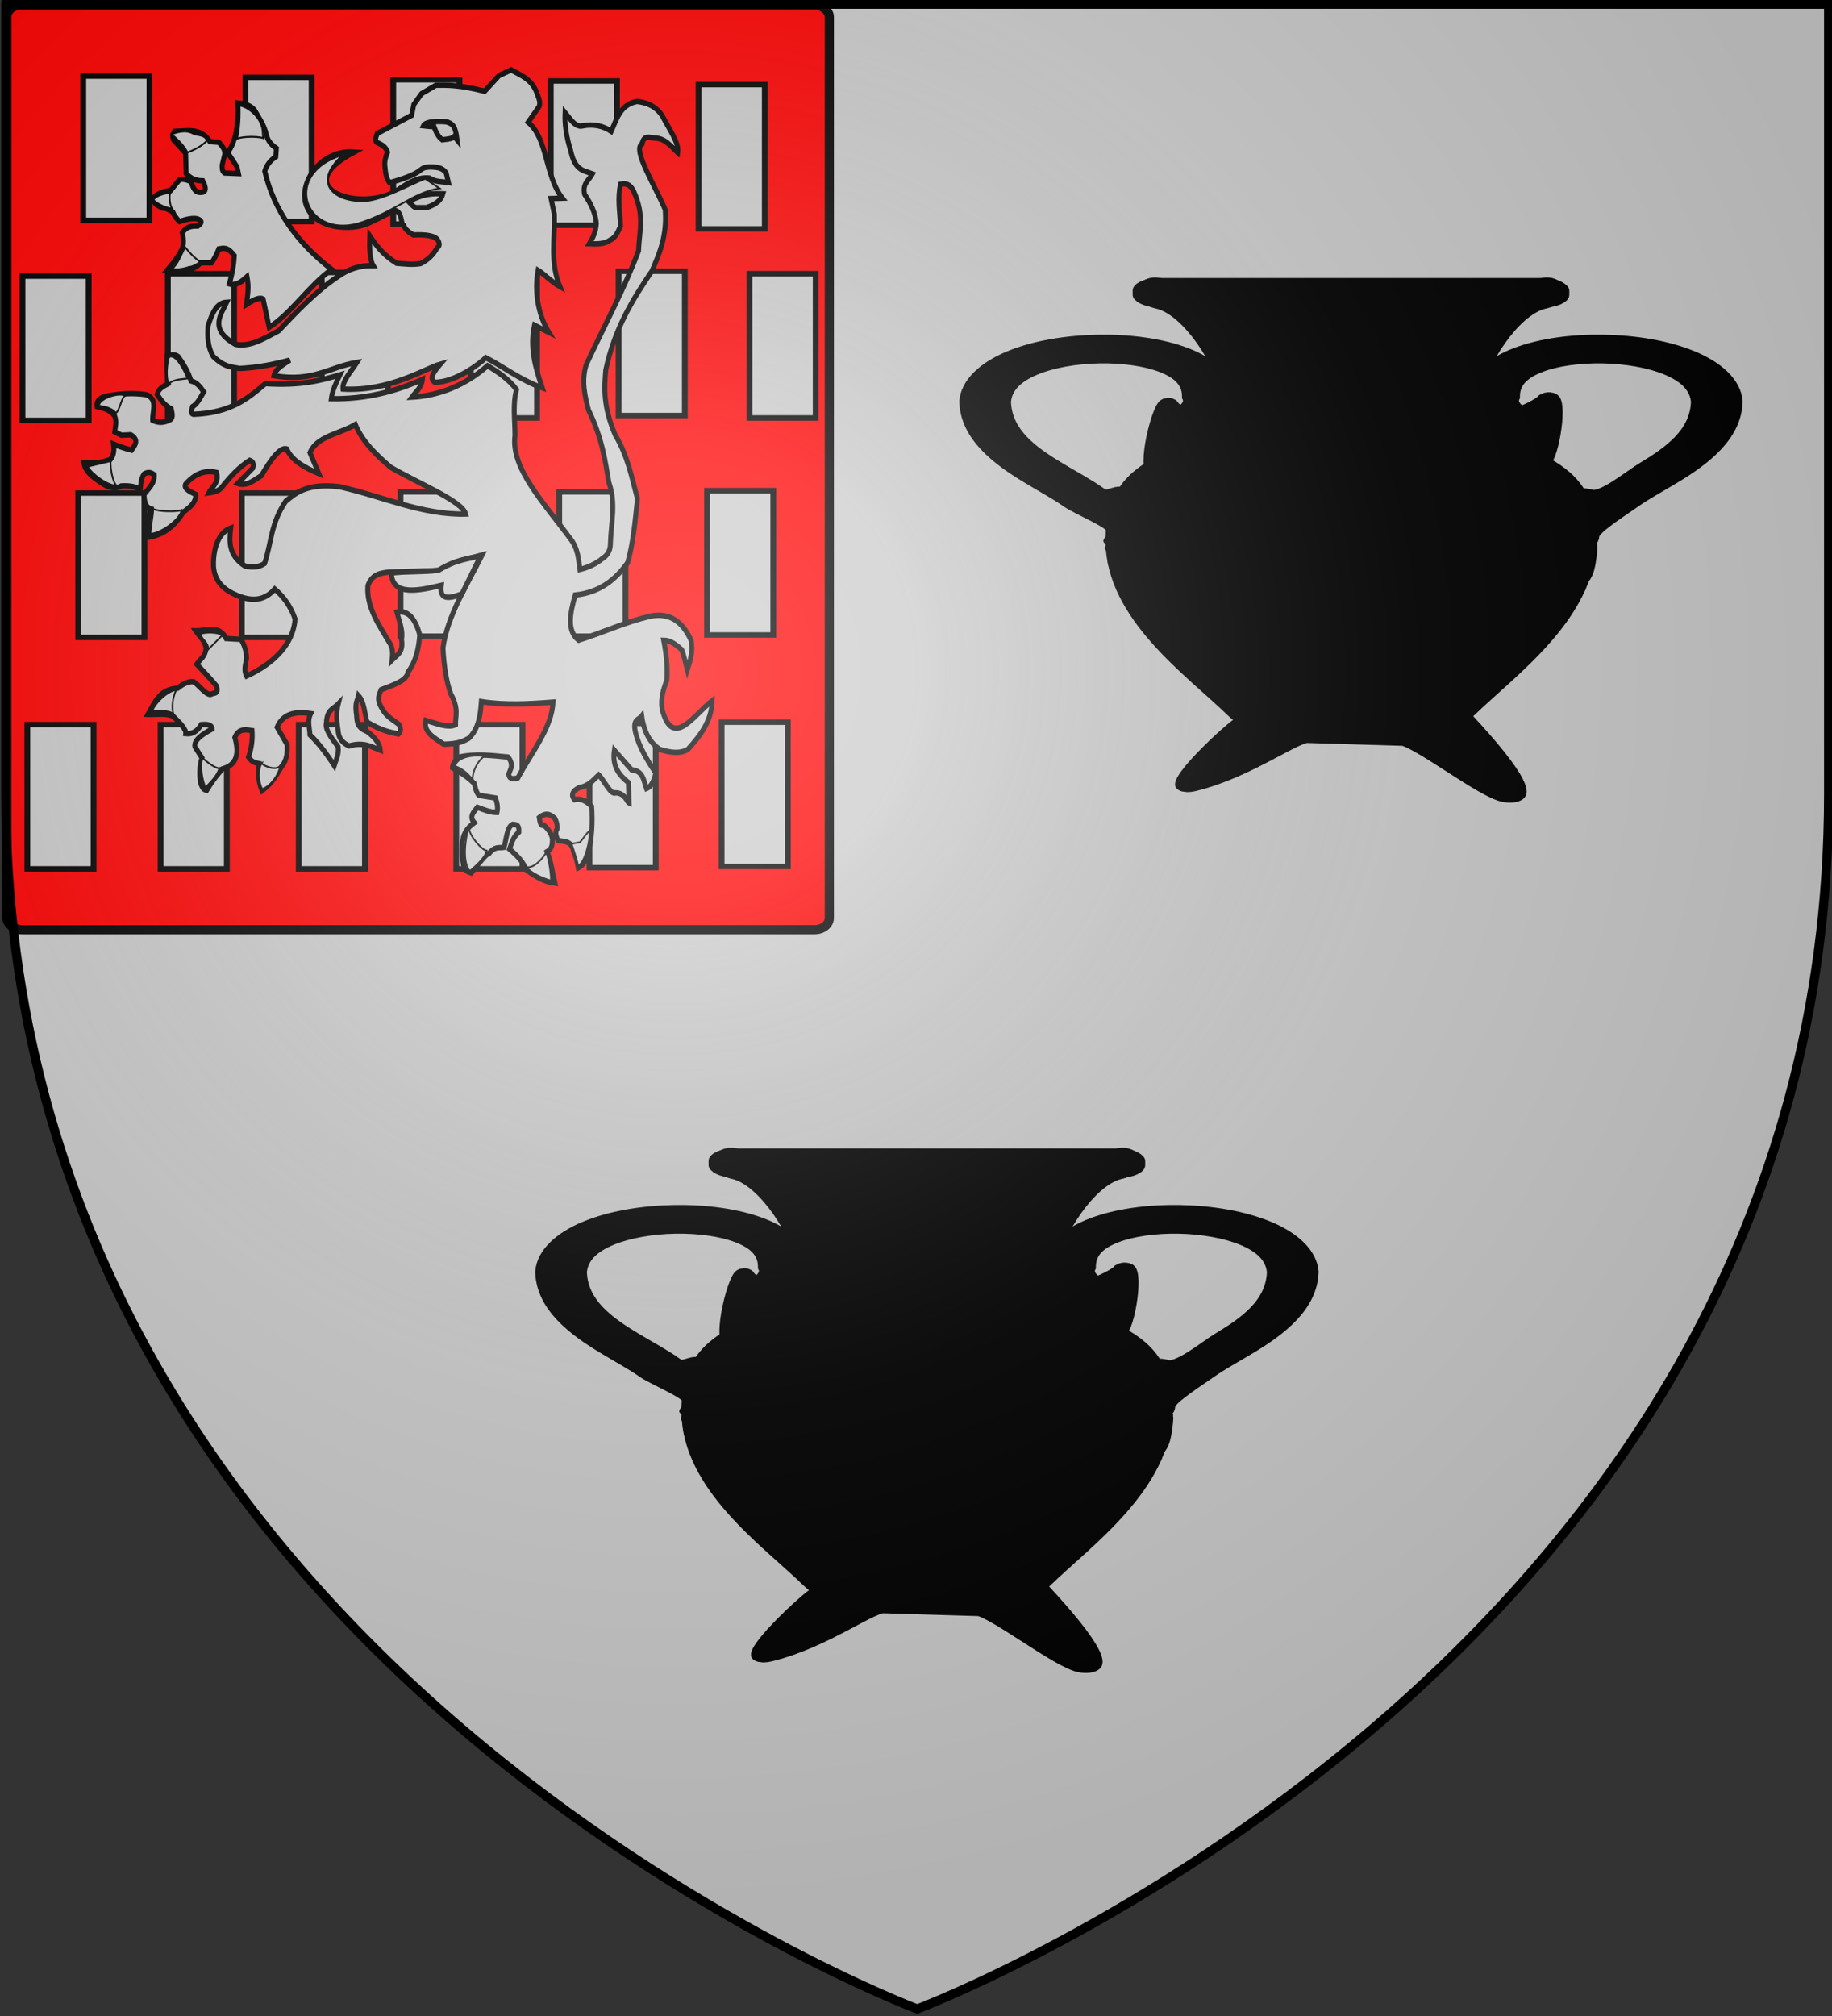 <?xml version="1.0" encoding="UTF-8" standalone="no"?>
<svg
   xmlns:dc="http://purl.org/dc/elements/1.1/"
   xmlns:cc="http://web.resource.org/cc/"
   xmlns:rdf="http://www.w3.org/1999/02/22-rdf-syntax-ns#"
   xmlns:svg="http://www.w3.org/2000/svg"
   xmlns="http://www.w3.org/2000/svg"
   xmlns:xlink="http://www.w3.org/1999/xlink"
   xmlns:sodipodi="http://sodipodi.sourceforge.net/DTD/sodipodi-0.dtd"
   xmlns:inkscape="http://www.inkscape.org/namespaces/inkscape"
   height="660"
   width="600"
   version="1.0"
   id="svg2"
   sodipodi:version="0.32"
   inkscape:version="0.45.1"
   sodipodi:docname="Blason de la ville de  Lambres-lez-Douai  (59) Nord-France.svg"
   sodipodi:docbase="H:\WIKIPEDIA\Blasons en cours"
   inkscape:export-filename="/Users/olivier/Desktop/Blason Rouge/Blason_Vide_3D.png"
   inkscape:export-xdpi="144"
   inkscape:export-ydpi="144"
   inkscape:output_extension="org.inkscape.output.svg.inkscape">
  <rect width="100%" height="100%" fill="#333333" stroke="none"/>
  <sodipodi:namedview
     inkscape:window-height="712"
     inkscape:window-width="1024"
     inkscape:pageshadow="2"
     inkscape:pageopacity="0.0"
     guidetolerance="10.0"
     gridtolerance="10.0"
     objecttolerance="10.0"
     borderopacity="1.0"
     bordercolor="#666666"
     pagecolor="#ffffff"
     id="base"
     showgrid="false"
     height="660px"
     inkscape:zoom="0.63"
     inkscape:cx="153.97959"
     inkscape:cy="356.50646"
     inkscape:window-x="74"
     inkscape:window-y="302"
     inkscape:current-layer="layer2" />
  <desc
     id="desc4">Flag of Canton of Valais (Wallis)</desc>
  <defs
     id="defs6">
    <linearGradient
       id="linearGradient2893">
      <stop
         style="stop-color:white;stop-opacity:0.314;"
         offset="0"
         id="stop2895" />
      <stop
         id="stop2897"
         offset="0.19"
         style="stop-color:white;stop-opacity:0.251;" />
      <stop
         style="stop-color:#6b6b6b;stop-opacity:0.125;"
         offset="0.6"
         id="stop2901" />
      <stop
         style="stop-color:black;stop-opacity:0.125;"
         offset="1"
         id="stop2899" />
    </linearGradient>
    <linearGradient
       id="linearGradient2885">
      <stop
         id="stop2887"
         offset="0"
         style="stop-color:white;stop-opacity:1;" />
      <stop
         style="stop-color:white;stop-opacity:1;"
         offset="0.229"
         id="stop2891" />
      <stop
         id="stop2889"
         offset="1"
         style="stop-color:black;stop-opacity:1;" />
    </linearGradient>
    <linearGradient
       id="linearGradient2955">
      <stop
         id="stop2867"
         offset="0"
         style="stop-color:#fd0000;stop-opacity:1;" />
      <stop
         style="stop-color:#e77275;stop-opacity:0.659;"
         offset="0.5"
         id="stop2873" />
      <stop
         style="stop-color:black;stop-opacity:0.323;"
         offset="1"
         id="stop2959" />
    </linearGradient>
    <radialGradient
       inkscape:collect="always"
       xlink:href="#linearGradient2955"
       id="radialGradient2961"
       cx="225.524"
       cy="218.901"
       fx="225.524"
       fy="218.901"
       r="300"
       gradientTransform="matrix(-4.167939e-4,2.183,-1.884,-3.599562e-4,615.597,-289.121)"
       gradientUnits="userSpaceOnUse" />
    <polygon
       id="star"
       transform="scale(53,53)"
       points="0,-1 0.588,0.809 -0.951,-0.309 0.951,-0.309 -0.588,0.809 0,-1 " />
    <clipPath
       id="clip">
      <path
         d="M 0,-200 L 0,600 L 300,600 L 300,-200 L 0,-200 z "
         id="path10" />
    </clipPath>
    <radialGradient
       inkscape:collect="always"
       xlink:href="#linearGradient2955"
       id="radialGradient1911"
       gradientUnits="userSpaceOnUse"
       gradientTransform="matrix(-4.167939e-4,2.183,-1.884,-3.599562e-4,615.597,-289.121)"
       cx="225.524"
       cy="218.901"
       fx="225.524"
       fy="218.901"
       r="300" />
    <radialGradient
       inkscape:collect="always"
       xlink:href="#linearGradient2955"
       id="radialGradient2865"
       gradientUnits="userSpaceOnUse"
       gradientTransform="matrix(0,1.749,-1.593,-1.049767e-7,551.788,-191.29)"
       cx="225.524"
       cy="218.901"
       fx="225.524"
       fy="218.901"
       r="300" />
    <radialGradient
       inkscape:collect="always"
       xlink:href="#linearGradient2955"
       id="radialGradient2871"
       gradientUnits="userSpaceOnUse"
       gradientTransform="matrix(0,1.386,-1.323,-5.741131e-8,-158.082,-109.541)"
       cx="225.524"
       cy="218.901"
       fx="225.524"
       fy="218.901"
       r="300" />
    <radialGradient
       inkscape:collect="always"
       xlink:href="#linearGradient2893"
       id="radialGradient3163"
       gradientUnits="userSpaceOnUse"
       gradientTransform="matrix(1.353,0,0,1.349,-78.148,-85.645)"
       cx="221.445"
       cy="226.331"
       fx="221.445"
       fy="226.331"
       r="300" />
    <radialGradient
       r="300"
       fy="218.901"
       fx="225.524"
       cy="218.901"
       cx="225.524"
       gradientTransform="matrix(0,1.386,-1.323,-5.741131e-8,-158.082,-109.541)"
       gradientUnits="userSpaceOnUse"
       id="radialGradient2325"
       xlink:href="#linearGradient2955"
       inkscape:collect="always" />
    <radialGradient
       r="300"
       fy="218.901"
       fx="225.524"
       cy="218.901"
       cx="225.524"
       gradientTransform="matrix(0,1.749,-1.593,-1.049767e-7,551.788,-191.29)"
       gradientUnits="userSpaceOnUse"
       id="radialGradient2323"
       xlink:href="#linearGradient2955"
       inkscape:collect="always" />
    <radialGradient
       r="300"
       fy="218.901"
       fx="225.524"
       cy="218.901"
       cx="225.524"
       gradientTransform="matrix(-4.167939e-4,2.183,-1.884,-3.599562e-4,615.597,-289.121)"
       gradientUnits="userSpaceOnUse"
       id="radialGradient2321"
       xlink:href="#linearGradient2955"
       inkscape:collect="always" />
    <clipPath
       id="clipPath2317">
      <path
         id="path2319"
         d="M 0,-200 L 0,600 L 300,600 L 300,-200 L 0,-200 z " />
    </clipPath>
    <polygon
       points="0,-1 0.588,0.809 -0.951,-0.309 0.951,-0.309 -0.588,0.809 0,-1 "
       transform="scale(53,53)"
       id="polygon2315" />
    <radialGradient
       gradientUnits="userSpaceOnUse"
       gradientTransform="matrix(-4.167939e-4,2.183,-1.884,-3.599562e-4,615.597,-289.121)"
       r="300"
       fy="218.901"
       fx="225.524"
       cy="218.901"
       cx="225.524"
       id="radialGradient2313"
       xlink:href="#linearGradient2955"
       inkscape:collect="always" />
    <linearGradient
       id="linearGradient2305">
      <stop
         style="stop-color:#fd0000;stop-opacity:1;"
         offset="0"
         id="stop2307" />
      <stop
         id="stop2309"
         offset="0.5"
         style="stop-color:#e77275;stop-opacity:0.659;" />
      <stop
         id="stop2311"
         offset="1"
         style="stop-color:black;stop-opacity:0.323;" />
    </linearGradient>
    <linearGradient
       id="linearGradient2297">
      <stop
         style="stop-color:white;stop-opacity:1;"
         offset="0"
         id="stop2299" />
      <stop
         id="stop2301"
         offset="0.229"
         style="stop-color:white;stop-opacity:1;" />
      <stop
         style="stop-color:black;stop-opacity:1;"
         offset="1"
         id="stop2303" />
    </linearGradient>
    <linearGradient
       id="linearGradient2287">
      <stop
         id="stop2289"
         offset="0"
         style="stop-color:white;stop-opacity:0.314;" />
      <stop
         style="stop-color:white;stop-opacity:0.251;"
         offset="0.19"
         id="stop2291" />
      <stop
         id="stop2293"
         offset="0.6"
         style="stop-color:#6b6b6b;stop-opacity:0.125;" />
      <stop
         id="stop2295"
         offset="1"
         style="stop-color:black;stop-opacity:0.125;" />
    </linearGradient>
    <linearGradient
       id="linearGradient2772">
      <stop
         id="stop2774"
         offset="0"
         style="stop-color:white;stop-opacity:0.314;" />
      <stop
         style="stop-color:white;stop-opacity:0.251;"
         offset="0.19"
         id="stop2776" />
      <stop
         id="stop2778"
         offset="0.6"
         style="stop-color:#6b6b6b;stop-opacity:0.125;" />
      <stop
         id="stop2780"
         offset="1"
         style="stop-color:black;stop-opacity:0.125;" />
    </linearGradient>
    <linearGradient
       id="linearGradient2864">
      <stop
         id="stop2866"
         offset="0"
         style="stop-color:white;stop-opacity:0.314;" />
      <stop
         style="stop-color:white;stop-opacity:0.251;"
         offset="0.19"
         id="stop2868" />
      <stop
         id="stop2870"
         offset="0.6"
         style="stop-color:#6b6b6b;stop-opacity:0.125;" />
      <stop
         id="stop2872"
         offset="1"
         style="stop-color:black;stop-opacity:0.125;" />
    </linearGradient>
  </defs>
  <g
     inkscape:groupmode="layer"
     id="layer3"
     inkscape:label="Fond écu"
     style="display:inline">
    <path
       id="path2855"
       style="fill:#cccccc;fill-opacity:1;fill-rule:evenodd;stroke:none;stroke-width:1px;stroke-linecap:butt;stroke-linejoin:miter;stroke-opacity:1"
       d="M 300,658.5 C 300,658.5 598.5,546.18 598.5,260.728 C 598.5,-24.723 598.5,2.176 598.5,2.176 L 1.5,2.176 L 1.5,260.728 C 1.5,546.18 300,658.5 300,658.5 z "
       sodipodi:nodetypes="cccccc" />
    <rect
       style="opacity:1;fill:#ff0000;fill-opacity:1;stroke:#000000;stroke-width:3;stroke-miterlimit:4;stroke-dasharray:none;stroke-opacity:1"
       id="rect2185"
       width="269.374"
       height="302.762"
       x="2.245"
       y="1.621"
       rx="4.867"
       ry="3.846" />
    <g
       id="g2338"
       transform="matrix(0.633,0,0,0.596,-139.227,-137.914)"
       style="fill:#cccccc;display:inline">
      <g
         style="fill:#cccccc;display:inline"
         inkscape:label="Fond écu"
         id="g2340">
        <rect
           y="273.186"
           x="263.011"
           height="79.263"
           width="34.263"
           id="rect2342"
           style="fill:#cccccc;fill-opacity:1;stroke:#000000;stroke-width:3;stroke-miterlimit:4;stroke-dasharray:none;stroke-opacity:1" />
      </g>
      <g
         inkscape:label="Meubles"
         id="g2344"
         style="fill:#cccccc" />
      <g
         inkscape:label="Reflet final"
         id="g2346"
         style="fill:#cccccc" />
      <g
         inkscape:label="Contour final"
         id="g2348"
         style="fill:#cccccc" />
    </g>
    <g
       id="g2494"
       transform="matrix(0.633,0,0,0.596,-86.107,-137.502)"
       style="fill:#cccccc;display:inline">
      <g
         style="fill:#cccccc;display:inline"
         inkscape:label="Fond écu"
         id="g2496">
        <rect
           y="273.186"
           x="263.011"
           height="79.263"
           width="34.263"
           id="rect2498"
           style="fill:#cccccc;fill-opacity:1;stroke:#000000;stroke-width:3;stroke-miterlimit:4;stroke-dasharray:none;stroke-opacity:1" />
      </g>
      <g
         inkscape:label="Meubles"
         id="g2500"
         style="fill:#cccccc" />
      <g
         inkscape:label="Reflet final"
         id="g2502"
         style="fill:#cccccc" />
      <g
         inkscape:label="Contour final"
         id="g2504"
         style="fill:#cccccc" />
    </g>
    <g
       id="g2506"
       transform="matrix(0.633,0,0,0.596,-37.694,-136.709)"
       style="fill:#cccccc;display:inline">
      <g
         style="fill:#cccccc;display:inline"
         inkscape:label="Fond écu"
         id="g2508">
        <rect
           y="273.186"
           x="263.011"
           height="79.263"
           width="34.263"
           id="rect2510"
           style="fill:#cccccc;fill-opacity:1;stroke:#000000;stroke-width:3;stroke-miterlimit:4;stroke-dasharray:none;stroke-opacity:1" />
      </g>
      <g
         inkscape:label="Meubles"
         id="g2512"
         style="fill:#cccccc" />
      <g
         inkscape:label="Reflet final"
         id="g2514"
         style="fill:#cccccc" />
      <g
         inkscape:label="Contour final"
         id="g2516"
         style="fill:#cccccc" />
    </g>
    <g
       id="g2518"
       transform="matrix(0.633,0,0,0.596,13.893,-136.312)"
       style="fill:#cccccc;display:inline">
      <g
         style="fill:#cccccc;display:inline"
         inkscape:label="Fond écu"
         id="g2520">
        <rect
           y="273.186"
           x="263.011"
           height="79.263"
           width="34.263"
           id="rect2522"
           style="fill:#cccccc;fill-opacity:1;stroke:#000000;stroke-width:3;stroke-miterlimit:4;stroke-dasharray:none;stroke-opacity:1" />
      </g>
      <g
         inkscape:label="Meubles"
         id="g2524"
         style="fill:#cccccc" />
      <g
         inkscape:label="Reflet final"
         id="g2526"
         style="fill:#cccccc" />
      <g
         inkscape:label="Contour final"
         id="g2528"
         style="fill:#cccccc" />
    </g>
    <g
       id="g2530"
       transform="matrix(0.633,0,0,0.596,62.306,-135.121)"
       style="fill:#cccccc;display:inline">
      <g
         style="fill:#cccccc;display:inline"
         inkscape:label="Fond écu"
         id="g2532">
        <rect
           y="273.186"
           x="263.011"
           height="79.263"
           width="34.263"
           id="rect2534"
           style="fill:#cccccc;fill-opacity:1;stroke:#000000;stroke-width:3;stroke-miterlimit:4;stroke-dasharray:none;stroke-opacity:1" />
      </g>
      <g
         inkscape:label="Meubles"
         id="g2536"
         style="fill:#cccccc" />
      <g
         inkscape:label="Reflet final"
         id="g2538"
         style="fill:#cccccc" />
      <g
         inkscape:label="Contour final"
         id="g2540"
         style="fill:#cccccc" />
    </g>
    <g
       id="g2542"
       transform="matrix(0.633,0,0,0.596,-159.123,-72.423)"
       style="fill:#cccccc;display:inline">
      <g
         style="fill:#cccccc;display:inline"
         inkscape:label="Fond écu"
         id="g2544">
        <rect
           y="273.186"
           x="263.011"
           height="79.263"
           width="34.263"
           id="rect2546"
           style="fill:#cccccc;fill-opacity:1;stroke:#000000;stroke-width:3;stroke-miterlimit:4;stroke-dasharray:none;stroke-opacity:1" />
      </g>
      <g
         inkscape:label="Meubles"
         id="g2548"
         style="fill:#cccccc" />
      <g
         inkscape:label="Reflet final"
         id="g2550"
         style="fill:#cccccc" />
      <g
         inkscape:label="Contour final"
         id="g2552"
         style="fill:#cccccc" />
    </g>
    <g
       id="g2554"
       transform="matrix(0.633,0,0,0.596,-111.504,-73.217)"
       style="fill:#cccccc;display:inline">
      <g
         style="fill:#cccccc;display:inline"
         inkscape:label="Fond écu"
         id="g2556">
        <rect
           y="273.186"
           x="263.011"
           height="79.263"
           width="34.263"
           id="rect2558"
           style="fill:#cccccc;fill-opacity:1;stroke:#000000;stroke-width:3;stroke-miterlimit:4;stroke-dasharray:none;stroke-opacity:1" />
      </g>
      <g
         inkscape:label="Meubles"
         id="g2560"
         style="fill:#cccccc" />
      <g
         inkscape:label="Reflet final"
         id="g2562"
         style="fill:#cccccc" />
      <g
         inkscape:label="Contour final"
         id="g2564"
         style="fill:#cccccc" />
    </g>
    <g
       id="g2566"
       transform="matrix(0.633,0,0,0.596,-61.107,-73.613)"
       style="fill:#cccccc;display:inline">
      <g
         style="fill:#cccccc;display:inline"
         inkscape:label="Fond écu"
         id="g2568">
        <rect
           y="273.186"
           x="263.011"
           height="79.263"
           width="34.263"
           id="rect2570"
           style="fill:#cccccc;fill-opacity:1;stroke:#000000;stroke-width:3;stroke-miterlimit:4;stroke-dasharray:none;stroke-opacity:1" />
      </g>
      <g
         inkscape:label="Meubles"
         id="g2572"
         style="fill:#cccccc" />
      <g
         inkscape:label="Reflet final"
         id="g2574"
         style="fill:#cccccc" />
      <g
         inkscape:label="Contour final"
         id="g2576"
         style="fill:#cccccc" />
    </g>
    <g
       id="g2578"
       transform="matrix(0.633,0,0,0.596,-12.298,-73.217)"
       style="fill:#cccccc;display:inline">
      <g
         style="fill:#cccccc;display:inline"
         inkscape:label="Fond écu"
         id="g2580">
        <rect
           y="273.186"
           x="263.011"
           height="79.263"
           width="34.263"
           id="rect2582"
           style="fill:#cccccc;fill-opacity:1;stroke:#000000;stroke-width:3;stroke-miterlimit:4;stroke-dasharray:none;stroke-opacity:1" />
      </g>
      <g
         inkscape:label="Meubles"
         id="g2584"
         style="fill:#cccccc" />
      <g
         inkscape:label="Reflet final"
         id="g2586"
         style="fill:#cccccc" />
      <g
         inkscape:label="Contour final"
         id="g2588"
         style="fill:#cccccc" />
    </g>
    <g
       id="g2590"
       transform="matrix(0.633,0,0,0.596,36.115,-74.01)"
       style="fill:#cccccc;display:inline">
      <g
         style="fill:#cccccc;display:inline"
         inkscape:label="Fond écu"
         id="g2592">
        <rect
           y="273.186"
           x="263.011"
           height="79.263"
           width="34.263"
           id="rect2594"
           style="fill:#cccccc;fill-opacity:1;stroke:#000000;stroke-width:3;stroke-miterlimit:4;stroke-dasharray:none;stroke-opacity:1" />
      </g>
      <g
         inkscape:label="Meubles"
         id="g2596"
         style="fill:#cccccc" />
      <g
         inkscape:label="Reflet final"
         id="g2598"
         style="fill:#cccccc" />
      <g
         inkscape:label="Contour final"
         id="g2600"
         style="fill:#cccccc" />
    </g>
    <g
       id="g2602"
       transform="matrix(0.633,0,0,0.596,78.972,-73.217)"
       style="fill:#cccccc;display:inline">
      <g
         style="fill:#cccccc;display:inline"
         inkscape:label="Fond écu"
         id="g2604">
        <rect
           y="273.186"
           x="263.011"
           height="79.263"
           width="34.263"
           id="rect2606"
           style="fill:#cccccc;fill-opacity:1;stroke:#000000;stroke-width:3;stroke-miterlimit:4;stroke-dasharray:none;stroke-opacity:1" />
      </g>
      <g
         inkscape:label="Meubles"
         id="g2608"
         style="fill:#cccccc" />
      <g
         inkscape:label="Reflet final"
         id="g2610"
         style="fill:#cccccc" />
      <g
         inkscape:label="Contour final"
         id="g2612"
         style="fill:#cccccc" />
    </g>
    <g
       id="g2614"
       transform="matrix(0.633,0,0,0.596,-140.869,-1.391)"
       style="fill:#cccccc;display:inline">
      <g
         style="fill:#cccccc;display:inline"
         inkscape:label="Fond écu"
         id="g2616">
        <rect
           y="273.186"
           x="263.011"
           height="79.263"
           width="34.263"
           id="rect2618"
           style="fill:#cccccc;fill-opacity:1;stroke:#000000;stroke-width:3;stroke-miterlimit:4;stroke-dasharray:none;stroke-opacity:1" />
      </g>
      <g
         inkscape:label="Meubles"
         id="g2620"
         style="fill:#cccccc" />
      <g
         inkscape:label="Reflet final"
         id="g2622"
         style="fill:#cccccc" />
      <g
         inkscape:label="Contour final"
         id="g2624"
         style="fill:#cccccc" />
    </g>
    <g
       id="g2626"
       transform="matrix(0.633,0,0,0.596,-87.298,-1.391)"
       style="fill:#cccccc;display:inline">
      <g
         style="fill:#cccccc;display:inline"
         inkscape:label="Fond écu"
         id="g2628">
        <rect
           y="273.186"
           x="263.011"
           height="79.263"
           width="34.263"
           id="rect2630"
           style="fill:#cccccc;fill-opacity:1;stroke:#000000;stroke-width:3;stroke-miterlimit:4;stroke-dasharray:none;stroke-opacity:1" />
      </g>
      <g
         inkscape:label="Meubles"
         id="g2632"
         style="fill:#cccccc" />
      <g
         inkscape:label="Reflet final"
         id="g2634"
         style="fill:#cccccc" />
      <g
         inkscape:label="Contour final"
         id="g2636"
         style="fill:#cccccc" />
    </g>
    <g
       id="g2638"
       transform="matrix(0.633,0,0,0.596,-35.313,-1.788)"
       style="fill:#cccccc;display:inline">
      <g
         style="fill:#cccccc;display:inline"
         inkscape:label="Fond écu"
         id="g2640">
        <rect
           y="273.186"
           x="263.011"
           height="79.263"
           width="34.263"
           id="rect2642"
           style="fill:#cccccc;fill-opacity:1;stroke:#000000;stroke-width:3;stroke-miterlimit:4;stroke-dasharray:none;stroke-opacity:1" />
      </g>
      <g
         inkscape:label="Meubles"
         id="g2644"
         style="fill:#cccccc" />
      <g
         inkscape:label="Reflet final"
         id="g2646"
         style="fill:#cccccc" />
      <g
         inkscape:label="Contour final"
         id="g2648"
         style="fill:#cccccc" />
    </g>
    <g
       id="g2650"
       transform="matrix(0.633,0,0,0.596,16.671,-1.788)"
       style="fill:#cccccc;display:inline"
       inkscape:transform-center-y="12.698413">
      <g
         style="fill:#cccccc;display:inline"
         inkscape:label="Fond écu"
         id="g2652">
        <rect
           y="273.186"
           x="263.011"
           height="79.263"
           width="34.263"
           id="rect2654"
           style="fill:#cccccc;fill-opacity:1;stroke:#000000;stroke-width:3;stroke-miterlimit:4;stroke-dasharray:none;stroke-opacity:1" />
      </g>
      <g
         inkscape:label="Meubles"
         id="g2656"
         style="fill:#cccccc" />
      <g
         inkscape:label="Reflet final"
         id="g2658"
         style="fill:#cccccc" />
      <g
         inkscape:label="Contour final"
         id="g2660"
         style="fill:#cccccc" />
    </g>
    <g
       id="g2662"
       transform="matrix(0.633,0,0,0.596,65.083,-2.185)"
       style="fill:#cccccc;display:inline"
       inkscape:transform-center-y="49.206349"
       inkscape:transform-center-x="-21.428572">
      <g
         style="fill:#cccccc;display:inline"
         inkscape:label="Fond écu"
         id="g2664">
        <rect
           y="273.186"
           x="263.011"
           height="79.263"
           width="34.263"
           id="rect2666"
           style="fill:#cccccc;fill-opacity:1;stroke:#000000;stroke-width:3;stroke-miterlimit:4;stroke-dasharray:none;stroke-opacity:1" />
      </g>
      <g
         inkscape:label="Meubles"
         id="g2668"
         style="fill:#cccccc" />
      <g
         inkscape:label="Reflet final"
         id="g2670"
         style="fill:#cccccc" />
      <g
         inkscape:label="Contour final"
         id="g2672"
         style="fill:#cccccc" />
    </g>
    <g
       id="g2674"
       transform="matrix(0.633,0,0,0.596,-157.536,74.402)"
       style="fill:#cccccc;display:inline"
       inkscape:transform-center-y="-66.666667"
       inkscape:transform-center-x="-11.768424">
      <g
         style="fill:#cccccc;display:inline"
         inkscape:label="Fond écu"
         id="g2676">
        <rect
           y="273.186"
           x="263.011"
           height="79.263"
           width="34.263"
           id="rect2678"
           style="fill:#cccccc;fill-opacity:1;stroke:#000000;stroke-width:3;stroke-miterlimit:4;stroke-dasharray:none;stroke-opacity:1" />
      </g>
      <g
         inkscape:label="Meubles"
         id="g2680"
         style="fill:#cccccc" />
      <g
         inkscape:label="Reflet final"
         id="g2682"
         style="fill:#cccccc" />
      <g
         inkscape:label="Contour final"
         id="g2684"
         style="fill:#cccccc" />
    </g>
    <g
       id="g2686"
       transform="matrix(0.633,0,0,0.596,-113.885,74.402)"
       style="fill:#cccccc;display:inline">
      <g
         style="fill:#cccccc;display:inline"
         inkscape:label="Fond écu"
         id="g2688">
        <rect
           y="273.186"
           x="263.011"
           height="79.263"
           width="34.263"
           id="rect2690"
           style="fill:#cccccc;fill-opacity:1;stroke:#000000;stroke-width:3;stroke-miterlimit:4;stroke-dasharray:none;stroke-opacity:1" />
      </g>
      <g
         inkscape:label="Meubles"
         id="g2692"
         style="fill:#cccccc" />
      <g
         inkscape:label="Reflet final"
         id="g2694"
         style="fill:#cccccc" />
      <g
         inkscape:label="Contour final"
         id="g2696"
         style="fill:#cccccc" />
    </g>
    <g
       id="g2698"
       transform="matrix(0.633,0,0,0.596,-68.647,74.402)"
       style="fill:#cccccc;display:inline">
      <g
         style="fill:#cccccc;display:inline"
         inkscape:label="Fond écu"
         id="g2700">
        <rect
           y="273.186"
           x="263.011"
           height="79.263"
           width="34.263"
           id="rect2702"
           style="fill:#cccccc;fill-opacity:1;stroke:#000000;stroke-width:3;stroke-miterlimit:4;stroke-dasharray:none;stroke-opacity:1" />
      </g>
      <g
         inkscape:label="Meubles"
         id="g2704"
         style="fill:#cccccc" />
      <g
         inkscape:label="Reflet final"
         id="g2706"
         style="fill:#cccccc" />
      <g
         inkscape:label="Contour final"
         id="g2708"
         style="fill:#cccccc" />
    </g>
    <g
       id="g2710"
       transform="matrix(0.633,0,0,0.596,-17.059,74.402)"
       style="fill:#cccccc;display:inline">
      <g
         style="fill:#cccccc;display:inline"
         inkscape:label="Fond écu"
         id="g2712">
        <rect
           y="273.186"
           x="263.011"
           height="79.263"
           width="34.263"
           id="rect2714"
           style="fill:#cccccc;fill-opacity:1;stroke:#000000;stroke-width:3;stroke-miterlimit:4;stroke-dasharray:none;stroke-opacity:1" />
      </g>
      <g
         inkscape:label="Meubles"
         id="g2716"
         style="fill:#cccccc" />
      <g
         inkscape:label="Reflet final"
         id="g2718"
         style="fill:#cccccc" />
      <g
         inkscape:label="Contour final"
         id="g2720"
         style="fill:#cccccc" />
    </g>
    <g
       id="g2722"
       transform="matrix(0.633,0,0,0.596,26.591,74.006)"
       style="fill:#cccccc;display:inline">
      <g
         style="fill:#cccccc;display:inline"
         inkscape:label="Fond écu"
         id="g2724">
        <rect
           y="273.186"
           x="263.011"
           height="79.263"
           width="34.263"
           id="rect2726"
           style="fill:#cccccc;fill-opacity:1;stroke:#000000;stroke-width:3;stroke-miterlimit:4;stroke-dasharray:none;stroke-opacity:1" />
      </g>
      <g
         inkscape:label="Meubles"
         id="g2728"
         style="fill:#cccccc" />
      <g
         inkscape:label="Reflet final"
         id="g2730"
         style="fill:#cccccc" />
      <g
         inkscape:label="Contour final"
         id="g2732"
         style="fill:#cccccc" />
    </g>
    <g
       id="g2734"
       transform="matrix(0.633,0,0,0.596,69.845,73.609)"
       style="fill:#cccccc;display:inline">
      <g
         style="fill:#cccccc;display:inline"
         inkscape:label="Fond écu"
         id="g2736">
        <rect
           y="273.186"
           x="263.011"
           height="79.263"
           width="34.263"
           id="rect2738"
           style="fill:#cccccc;fill-opacity:1;stroke:#000000;stroke-width:3;stroke-miterlimit:4;stroke-dasharray:none;stroke-opacity:1" />
      </g>
      <g
         inkscape:label="Meubles"
         id="g2740"
         style="fill:#cccccc" />
      <g
         inkscape:label="Reflet final"
         id="g2742"
         style="fill:#cccccc" />
      <g
         inkscape:label="Contour final"
         id="g2744"
         style="fill:#cccccc" />
    </g>
    <g
       id="g2232"
       transform="matrix(0.539,0,0,0.587,20.018,-3.162)"
       style="fill:#cccccc">
      <path
         sodipodi:nodetypes="cccccccccccccccccccccccccccccccccccccccccccccccccccccc"
         id="path1932"
         d="M 292.344,221.7 C 288.283,210.723 284.569,199.482 287.596,186.734 L 296.338,190.769 C 289.779,180.918 287.404,167.759 289.81,156.115 C 292.492,157.568 297.881,162.515 303.062,165.217 C 296.918,151.769 300.164,138.32 299.7,124.872 L 297.682,116.131 L 304.603,115.934 C 293.709,103.128 295.937,82.938 283.759,73.572 L 290.286,65.027 C 291.711,62.338 289.874,59.648 288.941,56.958 C 285.649,49.198 279.132,47.41 273.475,44.379 L 266.079,47.544 L 257.338,56.286 C 241.553,52.627 234.931,52.895 227.751,52.924 L 219.01,57.631 L 214.303,63.682 L 212.958,69.734 L 192.113,79.82 C 191.332,81.948 189.925,84.285 192.786,85.2 C 195.114,86.247 197.354,87.411 198.362,90.219 C 197.082,93.029 196.315,95.838 196.82,98.648 C 197.155,101.677 197.457,104.715 199.539,107.308 C 223.379,101.299 215.457,98.777 224.557,98.48 C 229.758,98.695 231.651,99.139 233.971,101.842 L 235.345,107.192 C 231.469,106.598 227.593,107.006 223.717,104.7 C 216.51,104.08 211.014,107.434 205.562,110.751 C 182.78,125.01 136.41,110.428 178.022,90.173 C 148.66,88.186 132.38,128.002 169.177,131.978 C 185.781,133.209 188.954,127.801 203.22,122.826 C 207.397,123.878 206.308,130.921 208.251,131.19 C 209.257,133.795 211.757,135.075 214.025,136.418 C 221.656,136.118 227.739,136.829 229.096,139.665 C 230.406,141.777 229.623,142.842 228.424,143.7 C 226.083,147.555 222.736,150.405 218.494,152.359 C 213.59,153.211 208.686,152.551 203.782,152.203 C 195.094,147.127 191.294,142.051 187.563,136.975 C 187.32,142.86 187.404,150.082 189.621,153.507 C 181.88,153.366 174.733,155.304 168.26,159.6 C 155.564,167.257 143.051,179.258 132.146,189.899 C 123.762,193.852 115.636,198.972 106.044,197.493 C 88.919,188.918 97.915,179.704 100.665,173.958 C 94.374,174.304 91.794,179.908 89.275,187.169 C 88.869,193.314 88.992,198.619 92.358,204.135 C 99.36,210.402 103.995,210.054 108.496,210.9 C 119.37,210.407 129.383,208.623 138.993,206.234 C 132.136,210.161 129.912,212.257 129.3,214.935 C 153.466,218.689 162.93,210.021 179.731,207.538 C 176.231,212.58 170.711,217.91 171.269,222.372 C 199.547,223.913 221.408,210.771 230.4,208.489 C 226.705,212.495 223.283,216.432 227.038,218.575 C 239.287,218.833 254.744,207.996 258.051,204.889 C 268.291,209.653 279.006,217.336 292.344,221.7 z "
         style="fill:#cccccc;fill-opacity:1;fill-rule:evenodd;stroke:#000000;stroke-width:3;stroke-linecap:butt;stroke-linejoin:miter;stroke-miterlimit:4;stroke-dasharray:none;stroke-opacity:1" />
      <path
         sodipodi:nodetypes="ccccc"
         id="path1934"
         d="M 231.983,113.47 C 226.077,113.268 219.837,113.23 211.306,117.841 C 212.821,119.231 214.43,121.428 216.349,121.203 L 221.897,121.203 C 228.188,119.357 231.062,116.658 231.983,113.47 z "
         style="fill:#cccccc;fill-opacity:1;fill-rule:evenodd;stroke:#000000;stroke-width:3;stroke-linecap:butt;stroke-linejoin:miter;stroke-miterlimit:4;stroke-dasharray:none;stroke-opacity:1" />
      <path
         sodipodi:nodetypes="cccccc"
         id="path1936"
         d="M 229.966,110.444 L 221.224,105.065 C 210.697,108.855 196.479,116.589 184.914,117.504 C 166.558,118.305 151.635,107.843 171.129,91.784 C 134.634,101.672 147.227,138.058 180.207,130.112 C 202.753,123.785 213.268,112.853 229.966,110.444 z "
         style="fill:#cccccc;fill-opacity:1;fill-rule:evenodd;stroke:#000000;stroke-width:1;stroke-linecap:butt;stroke-linejoin:miter;stroke-miterlimit:4;stroke-dasharray:none;stroke-opacity:1" />
      <path
         sodipodi:nodetypes="ccccccccccccccccccccccccccccccccccccccccccccc"
         id="path1938"
         d="M 164.405,155.664 C 143.559,140.825 129.335,122.87 123.724,100.862 C 124.845,97.494 127.086,94.817 130.448,92.793 L 130.784,88.086 C 128.031,86.357 125.705,84.2 124.733,80.69 C 123.587,75.323 120.153,71.1 117.336,66.569 C 113.626,63.11 110.081,63.254 107.25,62.871 C 108.062,68.362 107.185,73.853 106.241,79.345 C 105.227,83.933 103.557,87.645 101.198,90.44 L 106.914,98.509 L 107.754,102.207 L 99.349,101.871 C 97.589,100.728 97.887,99.07 97.836,97.5 L 99.517,91.112 C 99.504,88.373 97.56,86.599 95.819,84.724 L 90.44,84.388 C 85.149,76.522 76.778,78.414 68.922,78.672 C 68.298,79.841 67.185,80.521 68.25,83.379 L 75.647,90.776 L 75.983,102.207 C 78.299,104.423 81.09,106.244 86.069,106.241 C 89.13,111.704 87.346,112.967 83.716,112.629 C 80.291,112.007 80.071,108.82 78.672,106.578 C 75.078,105.159 73.324,105.213 71.948,105.569 L 66.569,111.621 C 61.871,112.192 58.715,113.178 55.81,115.991 C 56.335,119.44 59.166,120.006 61.358,121.371 C 63.821,121.322 65.893,122.447 67.914,123.724 C 68.747,125.661 70.241,127.436 71.948,128.935 C 75.902,127.696 79.644,126.881 82.707,127.422 C 85.594,128.34 85.981,129.643 83.043,131.457 C 77,131.237 75.293,133.185 73.629,135.155 C 74.526,138.741 74.526,141.655 73.629,143.897 C 70.491,149.996 67.353,152.76 64.216,156.336 C 69.113,156.605 73.885,156.624 78.336,156 C 80.591,154.906 82.901,153.923 84.724,151.966 C 87.577,151.966 89.458,151.966 91.448,151.966 C 92.905,149.977 94.362,147.562 95.819,144.233 C 98.477,143.904 100.856,142.673 105.233,147.931 C 104.959,153.443 103.823,158.668 102.207,163.733 C 106.363,164.952 109.689,162.437 112.966,159.698 C 114.299,165.835 113.286,169.823 112.629,175.164 C 117.56,172.138 120.922,171.129 122.716,172.138 L 126.414,187.94 C 139.73,180.31 151.097,164.173 164.405,155.664 z "
         style="fill:#cccccc;fill-opacity:1;fill-rule:evenodd;stroke:#000000;stroke-width:3;stroke-linecap:butt;stroke-linejoin:miter;stroke-miterlimit:4;stroke-dasharray:none;stroke-opacity:1" />
      <path
         sodipodi:nodetypes="ccccc"
         id="path1940"
         d="M 106.914,82.707 C 110.612,81.467 119.017,81.369 122.716,82.371 L 122.379,77.832 C 121.198,70.61 113.755,65.049 108.427,64.216 C 108.756,69.747 108.341,77.614 106.914,82.707 z "
         style="fill:#cccccc;fill-opacity:1;fill-rule:evenodd;stroke:#000000;stroke-width:1;stroke-linecap:butt;stroke-linejoin:miter;stroke-miterlimit:4;stroke-dasharray:none;stroke-opacity:1" />
      <path
         sodipodi:nodetypes="ccccc"
         id="path1942"
         d="M 88.591,83.716 C 86.141,86.766 79.54,89.568 76.655,90.44 C 75.488,87.241 70.033,82.488 67.073,80.185 C 69.619,79.606 75.582,77.091 80.69,80.185 C 82.846,80.888 87.277,80.483 88.591,83.716 z "
         style="fill:#cccccc;fill-opacity:1;fill-rule:evenodd;stroke:#000000;stroke-width:1;stroke-linecap:butt;stroke-linejoin:miter;stroke-miterlimit:4;stroke-dasharray:none;stroke-opacity:1" />
      <path
         sodipodi:nodetypes="cccc"
         id="path1944"
         d="M 66.401,112.966 C 65.355,114.721 66.226,120.397 67.409,121.707 C 65.224,121.77 58.332,119.37 56.147,116.832 C 57.334,114.604 63.445,112.983 66.401,112.966 z "
         style="fill:#cccccc;fill-opacity:1;fill-rule:evenodd;stroke:#000000;stroke-width:1;stroke-linecap:butt;stroke-linejoin:miter;stroke-miterlimit:4;stroke-dasharray:none;stroke-opacity:1" />
      <path
         sodipodi:nodetypes="ccccc"
         id="path1946"
         d="M 75.31,143.224 C 77.066,145.192 81.627,150.22 84.724,151.293 C 82.669,152.692 79.984,154.219 77.496,154.319 C 75.518,155.093 69.832,156.165 67.409,155.159 C 70.635,153.438 73.84,145.823 75.31,143.224 z "
         style="fill:#cccccc;fill-opacity:1;fill-rule:evenodd;stroke:#000000;stroke-width:1;stroke-linecap:butt;stroke-linejoin:miter;stroke-miterlimit:4;stroke-dasharray:none;stroke-opacity:1" />
      <path
         sodipodi:nodetypes="cccccccccccccccccccccccccccccccccccccccccccccccccccccccccccccccccccccccccccccccccccccccccccccccccccccccccccccccccccccccccccccccccccccccccccccccccccccccccccccccccccccccccccccccccccccccccccccccccccccccccccccccccccccccccc"
         id="path1948"
         d="M 276.723,222.67 C 271.944,216.875 265.682,212.934 259.13,209.357 C 245.542,220.371 229.359,226.127 213.12,226.92 C 215.34,224.068 219.069,221.549 219.556,216.964 C 203.279,223.765 184.93,228.124 164.176,227.761 C 164.762,223.323 167.066,218.885 169.406,214.448 C 157.789,217.595 145.811,220.585 124.097,219.342 C 113.62,227.539 103.087,235.703 80.354,236.459 C 78.342,235.959 79.31,233.969 79.879,232.179 C 82.75,230.67 84.636,227.189 86.646,223.957 C 84.683,221.287 82.621,218.716 78.899,217.805 C 77.492,213.265 74.657,208.725 71.013,204.184 C 68.58,202.675 66.819,203.441 64.385,203.68 C 64.253,208.901 63.974,214.121 65.139,219.342 C 61.949,220.91 59.326,221.991 58.343,225.326 C 60.582,228.481 62.905,231.572 66.902,233.409 C 67.37,235.608 68.239,237.968 66.566,239.311 C 62.92,241.193 59.275,241.49 55.63,239.787 C 55.385,234.671 58.983,228.199 51.826,225.523 C 43.075,224.311 34.96,225.007 27.102,226.474 C 25.377,226.512 24.151,227.548 22.856,228.447 C 21.774,229.691 21.613,230.935 21.872,232.179 C 25.867,233.017 29.847,233.886 32.529,237.352 C 33.983,241.054 32.882,242.983 32.582,246.246 L 36.677,248.106 L 42.317,247.87 C 47.481,250.723 45.049,253.575 42.792,256.428 C 38.035,255.319 34.847,254.209 31.856,253.1 C 32.515,257.504 31.525,259.929 29.955,261.658 C 24.566,263.544 19.177,263.909 13.789,263.56 C 14.882,269.299 21.234,272.846 27.577,276.398 C 31.583,277.89 34.393,277.588 36.611,276.398 C 41.889,276.138 45.88,276.796 48.022,278.775 C 48.466,275.764 48.286,272.753 50.4,269.741 C 52.99,268.31 54.88,268.979 56.581,270.217 C 56.846,275.191 53.047,277.843 50.4,281.153 C 50.539,284.812 51.01,288.223 54.679,289.235 C 53.182,294.859 52.543,300.196 53.728,304.926 C 62.699,303.444 69.232,298.441 74.173,291.137 C 77.857,288.447 81.986,286.004 81.781,281.153 C 78.218,279.524 74.377,277.946 75.599,275.447 C 81.444,269.335 87.711,267.411 94.45,268.901 C 96.108,274.866 91.633,276.743 89.695,280.312 C 93.051,279.897 95.9,279.102 97.471,277.349 C 102.616,271.342 108.106,265.911 114.588,262.134 C 116.5,262.708 117.266,264.047 116.49,266.413 L 107.317,275.053 C 112.875,276.751 117.002,273.311 121.691,270.663 C 128.031,260.6 133.446,254.617 137.103,255.756 C 140.097,262.239 147.833,266.169 156.597,269.544 L 151.199,257.855 C 155.493,248.543 169.523,247.344 178.776,242.164 C 182.936,251.44 191.132,258.88 200.172,265.938 C 216.373,274.764 243.922,284.851 245.817,292.088 C 219.098,292.63 194.762,282.046 169.267,276.873 C 148.522,274.468 141.644,281.2 136.459,284.956 C 127.323,297.336 127.829,308.108 123.622,319.665 C 119.66,322.076 115.697,321.776 111.735,321.092 C 101.67,315.063 102.071,307.662 103.066,299.864 C 96.452,301.992 92.23,310.116 92.606,321.26 C 93.206,328.768 97.716,333.269 104.128,336.307 C 113.427,340.516 122.286,341.751 129.803,333.93 C 135.485,338.361 139.621,343.898 142.165,350.571 C 140.604,370.274 118.523,379.976 112.686,382.427 C 110.706,379.099 112.16,375.771 112.686,372.442 C 112.562,368.463 111.271,365.067 109.358,361.982 L 100.324,361.507 C 95.85,353.594 88.304,357.352 81.781,357.227 C 84.051,360.346 87.435,362.519 88.101,367.241 C 87.293,371.917 84.398,373.114 82.395,375.8 C 88.987,382.19 92.379,385.701 94.508,388.075 C 95.628,392.335 93.353,391.837 91.905,392.244 C 88.981,394.425 84.299,387.814 80.493,385.587 C 77.304,385.346 74.115,386.72 70.926,389.165 C 59.173,389.932 56.866,397.521 52.777,403.823 C 58.304,403.996 63.87,402.995 68.131,404.856 C 72.174,408.543 76.084,412.191 75.739,414.562 C 79.794,414.981 82.846,413.143 85.109,409.529 C 90.19,409.02 91.586,410.187 91.765,411.906 C 85.42,415.056 80.537,418.297 81.305,421.891 L 85.584,428.072 C 83.94,432.668 84.054,437.265 84.633,441.861 C 86.213,446.096 87.286,445.761 88.437,446.14 C 93.585,438.552 95.306,437.245 97.946,434.253 C 106.848,432.062 108.286,425.564 105.554,416.661 C 107.861,411.561 111.961,412.285 116.014,412.857 C 116.401,417.78 115.717,422.703 113.863,427.626 C 116.085,430.509 117.258,430.637 120.375,431.285 C 119.596,436.865 119.789,441.249 122.085,446.39 C 129.207,441.361 130.581,437.656 134.389,432.323 C 137.306,429.232 137.573,424.225 137.353,420.686 L 131.229,410.955 C 134.774,403.388 142.322,401.98 151.674,403.348 C 149.42,407.31 151.024,411.272 151.199,415.235 C 156.348,419.76 161.237,425.586 165.938,432.351 C 167.028,429.088 168.875,426.392 168.316,421.891 C 164.101,416.841 160.126,411.871 161.184,408.578 C 161.505,400.978 165.541,400.81 168.316,398.118 C 166.961,403.031 167.452,407.944 168.316,412.857 C 168.531,416.823 170.723,419.691 174.972,421.416 C 183.846,419.041 188.525,421.909 193.991,423.793 C 193.531,419.81 190.392,416.422 185.908,413.333 C 178.376,410.684 180.124,406.295 179.252,402.397 C 178.655,396.885 180.072,396.071 180.678,393.363 C 184.23,396.829 184.351,403.04 185.908,408.103 C 195.026,413.1 199.681,413.634 204.927,414.759 C 206.495,413.485 206.523,411.699 205.402,409.529 C 201.782,406.852 197.744,405.218 194.942,400.495 C 191.407,395.167 193.26,392.777 194.467,390.035 C 202.064,387.347 210.092,385.067 210.772,380.218 C 215.546,374.343 217.331,367.05 217.904,359.297 C 215.315,351.2 211.468,345.504 203.976,346.767 C 205.405,351.839 207.886,356.91 206.829,361.982 C 208.157,369.339 204.016,370.68 201.123,373.393 C 201.522,370.362 201.552,367.422 200.172,364.835 C 193.428,354.377 185.398,344.204 186.384,332.028 C 189.055,325.37 194.406,324.966 199.697,324.42 L 229.622,323.58 C 239.009,318.048 247.215,317.239 255.773,315.021 C 246.369,332.074 234.716,348.845 232.029,366.737 C 232.557,376.563 234.015,385.273 236.783,392.412 C 241.793,400.824 239.57,404.413 239.636,409.529 C 235.216,411.621 228.106,408.872 221.568,407.152 C 220.031,413.723 226.695,416.918 232.504,420.465 C 242.145,420.269 244.561,418.629 247.719,417.136 C 253.587,411.987 254.762,404.492 255.327,396.691 C 270.066,398.78 284.133,398.007 298.873,396.97 C 298.324,411.075 285.748,425.181 277.477,439.287 C 274.557,440.005 272.219,439.947 271.968,437.106 L 273.394,433.778 C 274.014,431.216 273.107,429.265 271.492,427.597 C 261.748,426.816 252.167,425.467 241.567,427.683 C 239.49,429.668 237.633,431.654 237.763,433.639 C 243.678,436.538 247.815,439.437 251.047,442.336 C 251.689,445.019 252.379,447.63 253.9,448.993 L 263.885,450.419 C 264.983,453.114 265.525,455.808 264.836,458.502 C 260.567,458.47 256.786,456.976 252.949,455.649 C 250.747,458.261 247.661,460.737 251.047,464.208 C 246.603,467.18 245.301,469.76 244.391,472.291 C 243.064,478.158 243.494,482.972 244.391,487.506 C 244.815,490.831 246.968,491.564 249.145,492.26 C 254.465,486.104 259.187,480.843 260.081,481.325 C 263.776,477.141 266.24,478.492 269.115,477.996 C 270.626,473.345 270.826,466.597 274.345,465.159 C 276.211,465.389 278.431,464.912 278.149,469.438 C 274.288,472.608 273.785,475.778 272.443,478.947 C 277.634,482.958 281.267,486.796 282.428,490.359 C 288.979,494.955 294.814,497.404 300.021,497.966 C 298.489,492.12 297.993,486.618 295.266,480.374 C 299.007,478.325 298.199,475.708 298.594,473.242 C 297.891,471.003 297.135,468.749 293.364,465.634 C 291.194,466.341 290.953,463.673 290.511,461.355 C 295.148,457.994 297.569,459.949 300.021,461.831 C 301.258,463.986 301.549,465.827 301.447,467.536 C 299.901,469.755 300.828,471.974 301.922,474.193 C 305.209,474.794 308.928,474.097 310.956,478.472 C 311.376,482.072 312.752,481.539 314.285,489.408 C 317.271,487.943 319.272,485.003 320.466,480.849 C 322.491,472.755 323.031,464.165 322.368,455.174 C 319.558,452.552 316.489,450.449 311.907,451.37 C 309.598,448.686 310.795,446.502 314.76,444.714 C 320.979,443.626 323.385,440.359 326.647,437.582 C 329.658,440.118 334.014,449.149 337.025,447.543 C 342.728,447.778 343.891,452.755 345.108,453.248 L 344.715,441.861 C 339.121,437.723 334.657,432.808 336.156,423.793 L 346.616,434.729 C 353.832,435.305 353.918,440.817 355.65,445.189 C 358.95,444.013 360.264,440.455 361.356,436.631 C 356.117,429.343 351.146,421.978 348.994,413.808 C 347.151,406.303 350.977,406.988 352.798,404.774 C 354.141,413.717 357.908,419.753 363.733,423.318 C 370.199,425.218 376.169,425.879 380.85,423.318 C 388.278,415.698 395.208,407.799 395.59,396.216 C 384.522,403.937 371.65,423.631 365.16,400.971 C 364.15,395.022 365.933,389.871 368.013,384.805 C 368.628,377.606 367.73,370.104 366.111,362.458 C 370.32,362.51 373.719,364.991 377.046,367.688 C 378.545,371.093 379.39,375.151 380.485,378.96 C 382.187,373.865 384.092,368.856 382.752,362.458 C 377.517,351.901 369.507,346.71 357.552,349.145 C 342.314,352.487 329.929,357.954 314.482,362.429 C 307.189,357.279 309.112,347.689 312.383,337.258 C 327.33,335.818 336.881,328.665 344.239,319.19 C 347.544,308.535 348.683,296.902 350.194,283.559 C 346.71,271.662 344.355,259.766 336.632,247.87 C 329.217,231.763 330.017,221.708 330.926,211.734 C 336.351,188.582 347.378,172.232 358.979,156.58 C 363.47,146.827 368.231,137.324 367.062,122.346 C 361.157,109.343 346.894,88.729 352.966,85.706 C 354.097,80.375 357.608,82.172 360.88,82.407 C 367.111,82.487 370.537,87.052 374.669,90.49 C 375.566,85.079 369.68,77.794 365.438,70.242 C 361.944,65.096 356.574,62.628 349.945,61.962 C 339.675,63.729 337.695,71.714 334.254,78.603 C 329.448,75.689 323.646,74.196 315.711,75.75 C 311.55,75.528 309.111,71.287 306.202,68.143 C 305.852,75.359 307.194,82.294 309.53,89.063 C 310.682,93.636 312.03,98.1 317.137,100.475 L 322.843,102.376 C 320.79,105.868 316.51,107.875 318.088,113.788 C 321.779,118.801 324.651,124.048 325.22,129.954 C 324.937,134.9 322.983,138.177 320.941,141.365 C 325.689,141.515 330.317,141.514 333.303,139.463 C 337.043,137.985 338.383,134.588 339.96,131.38 C 339.49,123.614 337.947,115.848 339.96,108.082 C 344.164,107.243 346.519,109.179 348.043,112.361 C 354.761,126.011 351.17,134.809 350.896,145.169 C 342.327,166.406 329.681,187.644 319.039,208.881 C 316.022,217.863 318.229,225.975 320.466,234.081 C 328.811,249.967 330.551,262.078 332.828,274.496 C 337.346,286.099 334.113,297.056 333.779,308.254 C 333.842,312.284 332.097,315.023 329.024,316.813 C 325.119,319.795 320.485,321.805 315.236,322.994 C 314.287,317.13 314.269,311.266 309.054,305.401 C 293.573,286.077 273.055,266.4 275.772,248.345 C 275.741,239.671 274.319,230.533 276.723,222.67 z "
         style="fill:#cccccc;fill-opacity:1;fill-rule:evenodd;stroke:#000000;stroke-width:3;stroke-linecap:butt;stroke-linejoin:miter;stroke-miterlimit:4;stroke-dasharray:none;stroke-opacity:1" />
      <path
         sodipodi:nodetypes="cccc"
         id="path1952"
         d="M 65.54,204.626 C 64.378,207.875 63.478,216.167 65.482,219.416 C 68.189,216.766 74.715,216.833 76.846,216.489 C 75.258,212.845 69.632,201.975 65.54,204.626 z "
         style="fill:#cccccc;fill-opacity:1;fill-rule:evenodd;stroke:#000000;stroke-width:1;stroke-linecap:butt;stroke-linejoin:miter;stroke-miterlimit:4;stroke-dasharray:none;stroke-opacity:1" />
      <path
         sodipodi:nodetypes="cccc"
         id="path1954"
         d="M 22.969,231.68 C 23.252,227.364 35.302,224.191 38.948,225.981 C 36.337,227.647 35.616,234.627 33.208,235.721 C 30.76,232.757 26.039,232.159 22.969,231.68 z "
         style="fill:#cccccc;fill-opacity:1;fill-rule:evenodd;stroke:#000000;stroke-width:1;stroke-linecap:butt;stroke-linejoin:miter;stroke-miterlimit:4;stroke-dasharray:none;stroke-opacity:1" />
      <path
         sodipodi:nodetypes="cccc"
         id="path1956"
         d="M 16.115,265.601 C 18.783,269.859 28.403,276.424 33.619,276.211 C 31.286,274.23 29.788,266.197 30.094,262.535 L 16.115,265.601 z "
         style="fill:#cccccc;fill-opacity:1;fill-rule:evenodd;stroke:#000000;stroke-width:1;stroke-linecap:butt;stroke-linejoin:miter;stroke-miterlimit:4;stroke-dasharray:none;stroke-opacity:1" />
      <path
         sodipodi:nodetypes="cccc"
         id="path1958"
         d="M 55.932,289.235 C 56.03,293.128 54.376,298.498 54.326,303.156 C 61.016,302.646 72.105,295.234 73.215,289.908 C 69.808,290.891 59.34,290.763 55.932,289.235 z "
         style="fill:#cccccc;fill-opacity:1;fill-rule:evenodd;stroke:#000000;stroke-width:1;stroke-linecap:butt;stroke-linejoin:miter;stroke-miterlimit:4;stroke-dasharray:none;stroke-opacity:1" />
      <path
         sodipodi:nodetypes="cccc"
         id="path1960"
         d="M 85.174,358.752 C 84.462,361.874 89.455,362.981 89.453,367.508 L 98.103,359.547 C 94.498,357.957 88.999,357.845 85.174,358.752 z "
         style="fill:#cccccc;fill-opacity:1;fill-rule:evenodd;stroke:#000000;stroke-width:1;stroke-linecap:butt;stroke-linejoin:miter;stroke-miterlimit:4;stroke-dasharray:none;stroke-opacity:1" />
      <path
         sodipodi:nodetypes="cccc"
         id="path1962"
         d="M 69.935,390.198 C 65.456,390.473 57.462,396.674 55.26,402.095 C 59.942,402.033 65.57,401.271 68.352,403.742 C 66.963,400.457 67.762,394.105 69.935,390.198 z "
         style="fill:#cccccc;fill-opacity:1;fill-rule:evenodd;stroke:#000000;stroke-width:1;stroke-linecap:butt;stroke-linejoin:miter;stroke-miterlimit:4;stroke-dasharray:none;stroke-opacity:1" />
      <path
         sodipodi:nodetypes="cccc"
         id="path1964"
         d="M 85.944,428.015 C 84.172,432.215 85.693,440.449 87.724,444.649 C 90.238,442.04 94.873,438.243 96.16,433.795 C 94.1,434.214 88.005,430.119 85.944,428.015 z "
         style="fill:#cccccc;fill-opacity:1;fill-rule:evenodd;stroke:#000000;stroke-width:1;stroke-linecap:butt;stroke-linejoin:miter;stroke-miterlimit:4;stroke-dasharray:none;stroke-opacity:1" />
      <path
         sodipodi:nodetypes="cccc"
         id="path1966"
         d="M 122.08,430.687 C 120.008,431.201 130.334,436.126 133.148,432.426 C 132.471,437.357 127.062,444.125 122.219,445.461 C 119.856,441.657 119.307,434.491 122.08,430.687 z "
         style="fill:#cccccc;fill-opacity:1;fill-rule:evenodd;stroke:#000000;stroke-width:1;stroke-linecap:butt;stroke-linejoin:miter;stroke-miterlimit:4;stroke-dasharray:none;stroke-opacity:1" />
      <path
         sodipodi:nodetypes="cccc"
         id="path1968"
         d="M 257.228,427.104 C 251.509,426.127 240.576,427.16 239.463,432.705 C 245.285,434.686 247.844,438.012 250.079,439.993 C 249.947,434.432 254.396,428.576 257.228,427.104 z "
         style="fill:#cccccc;fill-opacity:1;fill-rule:evenodd;stroke:#000000;stroke-width:1;stroke-linecap:butt;stroke-linejoin:miter;stroke-miterlimit:4;stroke-dasharray:none;stroke-opacity:1" />
      <path
         sodipodi:nodetypes="cccc"
         id="path1970"
         d="M 247.743,466.847 C 245.768,472.139 243.442,485.907 248.334,491.238 C 251.688,488.517 257.758,483.792 258.59,479.81 C 255.924,479.747 247.88,471.616 247.743,466.847 z "
         style="fill:#cccccc;fill-opacity:1;fill-rule:evenodd;stroke:#000000;stroke-width:1;stroke-linecap:butt;stroke-linejoin:miter;stroke-miterlimit:4;stroke-dasharray:none;stroke-opacity:1" />
      <path
         sodipodi:nodetypes="cccc"
         id="path1972"
         d="M 282.649,488.925 C 286.748,490.092 292.426,484.563 294.766,480.792 C 296.431,484.833 297.833,493.158 297.619,496.573 C 293.186,495.377 285.833,492.62 282.649,488.925 z "
         style="fill:#cccccc;fill-opacity:1;fill-rule:evenodd;stroke:#000000;stroke-width:1;stroke-linecap:butt;stroke-linejoin:miter;stroke-miterlimit:4;stroke-dasharray:none;stroke-opacity:1" />
      <path
         sodipodi:nodetypes="ccccc"
         id="path1974"
         d="M 310.128,475.972 L 314.98,475.196 C 315.828,475.199 319.659,469.238 321.213,468.766 C 321.464,473.318 318.606,486.444 313.931,488.385 C 315.017,489.514 311.396,478.982 310.128,475.972 z "
         style="fill:#cccccc;fill-opacity:1;fill-rule:evenodd;stroke:#000000;stroke-width:1;stroke-linecap:butt;stroke-linejoin:miter;stroke-miterlimit:4;stroke-dasharray:none;stroke-opacity:1" />
      <path
         sodipodi:nodetypes="ccccccccc"
         id="path1976"
         d="M 220.142,75.512 C 221.786,72.264 235.239,73.131 235.119,73.611 C 239.083,74.91 239.382,77.674 240.112,80.267 L 240.587,83.358 L 238.923,81.456 C 237.496,82.803 235.545,82.838 233.693,83.12 L 231.553,83.358 C 228.928,81.45 227.636,78.781 226.561,75.988 C 223.746,75.998 222.132,75.708 220.142,75.512 z "
         style="fill:#cccccc;fill-opacity:1;fill-rule:evenodd;stroke:#000000;stroke-width:3;stroke-linecap:butt;stroke-linejoin:miter;stroke-miterlimit:4;stroke-dasharray:none;stroke-opacity:1" />
      <path
         sodipodi:nodetypes="cccccc"
         id="path9897"
         d="M 200.716,324.944 C 200.875,338.196 217.769,334.713 230.974,331.836 C 229.996,338.636 233.467,340.393 243.582,336.543 L 255.013,315.194 C 247.316,317.236 240.311,317.237 229.293,323.431 C 219.769,324.524 210.673,323.893 200.716,324.944 z "
         style="fill:#cccccc;fill-opacity:1;fill-rule:evenodd;stroke:#000000;stroke-width:3;stroke-linecap:butt;stroke-linejoin:miter;stroke-miterlimit:4;stroke-dasharray:none;stroke-opacity:1" />
    </g>
    <g
       id="g2782"
       transform="matrix(1.576,0,0,1.603,-45.68,-342.417)"
       style="fill:#000000">
      <g
         style="fill:#000000;display:inline"
         inkscape:label="Fond écu"
         id="g2784" />
      <g
         inkscape:label="Meubles"
         id="g2786"
         style="fill:#000000">
        <g
           id="g11533"
           transform="matrix(0.717,0,0,0.462,-347.733,126.553)"
           style="fill:#000000;stroke:#000000;stroke-width:4.417;stroke-miterlimit:4;stroke-dasharray:none;stroke-opacity:1">
          <g
             transform="matrix(1,0,0,0.884,0,47.5)"
             id="g11503"
             style="fill:#000000;stroke:#000000;stroke-width:4.697;stroke-miterlimit:4;stroke-dasharray:none;stroke-opacity:1">
            <g
               id="g11453"
               transform="translate(9.524,6.349)"
               style="fill:#000000;stroke:#000000;stroke-width:4.697;stroke-miterlimit:4;stroke-dasharray:none;stroke-opacity:1" />
            <g
               id="g11461"
               transform="matrix(-1,0,0,1,1817.594,-12.698)"
               style="fill:#000000;stroke:#000000;stroke-width:4.697;stroke-miterlimit:4;stroke-dasharray:none;stroke-opacity:1" />
            <g
               transform="matrix(-0.889,-0.457,-0.457,0.889,1853.91,407.957)"
               id="g11475"
               style="fill:#000000;stroke:#000000;stroke-width:4.697;stroke-miterlimit:4;stroke-dasharray:none;stroke-opacity:1" />
            <g
               id="g11489"
               transform="matrix(0.944,-0.33,0.33,0.944,-37.156,289.915)"
               style="fill:#000000;stroke:#000000;stroke-width:4.697;stroke-miterlimit:4;stroke-dasharray:none;stroke-opacity:1" />
          </g>
          <g
             style="fill:#000000;stroke:#000000;stroke-width:5.066;stroke-miterlimit:4;stroke-dasharray:none;stroke-opacity:1;display:inline"
             id="g12808"
             transform="matrix(0.947,0,0,0.803,630.492,125.635)">
            <g
               transform="translate(0,10)"
               id="g10970"
               style="fill:#000000;stroke:#000000;stroke-width:5.066;stroke-miterlimit:4;stroke-dasharray:none;stroke-opacity:1">
              <path
                 style="fill:#000000;fill-opacity:1;fill-rule:evenodd;stroke:#000000;stroke-width:5.066;stroke-linecap:butt;stroke-linejoin:miter;stroke-miterlimit:4;stroke-dasharray:none;stroke-opacity:1"
                 d="M 225.134,255 C 215.754,255.299 206.307,258.07 198.759,263.688 C 191.212,269.305 185.691,278.079 185.166,289 L 185.166,289.156 L 185.166,289.344 C 185.474,309.266 195.458,322.463 204.572,332.312 C 209.129,337.237 213.464,341.481 216.478,345.344 C 219.493,349.207 230.179,356.966 230.293,360.386 C 230.42,364.175 229.833,365.461 229.308,365.973 C 228.783,366.485 231.89,360.334 230.615,360.201 C 229.339,360.068 231.713,364.632 230.247,372.769 C 230.024,374.005 230.831,355.816 230.523,356.642 C 232.345,349.975 232.983,362.238 230.177,368.789 C 228.577,373.093 231.462,363.561 230.771,368.688 C 229.643,377.054 231.671,384.408 231.35,377.323 C 230.58,360.288 229.75,361.057 230.899,354.773 C 232.853,344.086 232.935,346.865 232.743,341.116 C 232.525,334.602 228.659,343.476 224.947,338.719 C 221.234,333.961 216.74,329.671 212.447,325.031 C 203.901,315.795 196.239,305.765 195.916,289.375 C 196.323,281.691 199.786,276.317 205.166,272.312 C 210.577,268.285 218.036,265.956 225.478,265.719 C 232.92,265.481 240.212,267.349 245.259,270.844 C 250.307,274.339 253.337,279.015 253.322,286.312 L 253.322,287.031 L 253.509,287.75 C 254.11,289.97 252.426,293.104 251.009,293.938 C 250.301,294.354 250.148,294.335 249.791,294.188 C 249.433,294.04 248.316,293.332 247.166,290.594 C 245.224,283.831 239.548,322.154 242.252,328.059 C 244.125,332.517 253.115,307.487 254.968,313.557 C 258.673,325.687 255.951,312.51 258.928,310.758 C 264.503,307.476 265.234,293.33 263.978,286.344 L 264.041,286.344 C 264.063,275.731 258.827,267.185 251.384,262.031 C 243.942,256.878 234.515,254.701 225.134,255 z "
                 id="path8300"
                 sodipodi:nodetypes="cscccssssssccsssssscssscccssccssccsc" />
              <path
                 id="path10968"
                 d="M 379.884,255 C 389.265,255.299 398.712,258.07 406.259,263.688 C 413.806,269.305 419.327,278.079 419.852,289 L 419.852,289.156 L 419.852,289.344 C 419.544,309.266 409.56,322.463 400.446,332.312 C 395.889,337.237 391.554,341.481 388.54,345.344 C 385.526,349.207 376.08,359.994 375.966,363.414 C 375.839,367.203 374.272,367.013 374.797,367.525 C 375.323,368.037 373.128,375.096 374.403,374.963 C 375.679,374.83 374.567,370.046 373.737,381.475 C 373.361,386.663 372.12,389.125 371.807,392.222 C 369.316,398.846 368.752,375.877 372.154,383.93 C 373.754,388.234 371.388,390.295 372.387,385.342 C 374.135,376.675 371.507,393.222 373.874,384.515 C 375.494,378.559 375.66,360.917 375.153,372.184 C 374.856,378.789 372.91,361.249 373.102,355.5 C 373.32,348.986 368.503,336.663 375.73,340.233 C 380.105,342.394 388.278,329.671 392.571,325.031 C 401.117,315.795 408.779,305.765 409.102,289.375 C 408.695,281.691 405.232,276.317 399.852,272.312 C 394.441,268.285 386.982,265.956 379.54,265.719 C 372.098,265.481 364.806,267.349 359.759,270.844 C 354.711,274.339 351.681,279.015 351.696,286.312 L 351.696,287.031 L 351.509,287.75 C 350.908,289.97 352.592,293.104 354.009,293.938 C 354.717,294.354 354.87,294.335 355.227,294.188 C 355.585,294.04 361.043,289.926 362.194,287.187 C 366.978,282.044 364.057,317.01 361.526,322.003 C 359.653,326.46 360.576,318.838 356.872,320.37 C 353.167,321.902 349.481,309.482 346.504,307.73 C 340.928,304.448 339.784,293.33 341.04,286.344 L 340.977,286.344 C 340.955,275.731 346.191,267.185 353.634,262.031 C 361.077,256.878 370.503,254.701 379.884,255 z "
                 style="fill:#000000;fill-opacity:1;fill-rule:evenodd;stroke:#000000;stroke-width:5.066;stroke-linecap:butt;stroke-linejoin:miter;stroke-miterlimit:4;stroke-dasharray:none;stroke-opacity:1"
                 sodipodi:nodetypes="cscccssssssccsssssscssscccssccssccsc" />
            </g>
            <path
               sodipodi:nodetypes="cssscccccccsssscc"
               d="M 317.902,486.214 C 321.975,484.67 343.794,516 350.151,517.417 C 357.625,519.084 353.524,504.253 337.211,472.729 C 332.142,462.932 331.447,482.193 338.111,470.589 C 350.825,448.451 374.511,418.225 375.098,376.723 C 375.948,316.592 340.389,338.183 340.467,291.519 C 341.554,280.285 350.829,250.496 360.831,245.924 C 368.102,243.413 365.178,230.147 360.831,234.23 C 321.95,234.23 283.069,234.23 244.187,234.23 C 239.84,230.147 236.916,243.413 244.187,245.924 C 254.189,250.496 263.464,280.285 264.551,291.519 C 264.629,338.183 229.494,316.577 229.92,376.723 C 230.215,418.225 254.194,448.451 266.907,470.589 C 273.571,482.193 274.723,468.154 268.634,475.757 C 264.796,480.548 243.622,515.909 254.04,511.361 C 270.947,503.98 285.524,483.156 289.597,484.7 L 317.902,486.214 z "
               style="fill:#000000;fill-opacity:1;fill-rule:evenodd;stroke:#000000;stroke-width:5.066;stroke-linecap:butt;stroke-linejoin:miter;stroke-miterlimit:4;stroke-dasharray:none;stroke-opacity:1"
               id="path6523" />
            <rect
               rx="5.159"
               ry="4.365"
               y="233.81"
               x="238.223"
               height="11.111"
               width="128.571"
               id="rect10962"
               style="fill:#000000;fill-opacity:1;stroke:#000000;stroke-width:5.066;stroke-miterlimit:4;stroke-dasharray:none;stroke-opacity:1" />
          </g>
        </g>
      </g>
      <g
         inkscape:label="Reflet final"
         id="g2800"
         style="fill:#000000" />
      <g
         inkscape:label="Contour final"
         id="g2802"
         style="fill:#000000" />
    </g>
    <g
       id="g2804"
       transform="matrix(1.576,0,0,1.603,-184.569,-57.496)"
       style="fill:#000000;display:inline">
      <g
         style="fill:#000000;display:inline"
         inkscape:label="Fond écu"
         id="g2806" />
      <g
         inkscape:label="Meubles"
         id="g2808"
         style="fill:#000000">
        <g
           id="g2810"
           transform="matrix(0.717,0,0,0.462,-347.733,126.553)"
           style="fill:#000000;stroke:#000000;stroke-width:4.417;stroke-miterlimit:4;stroke-dasharray:none;stroke-opacity:1">
          <g
             transform="matrix(1,0,0,0.884,0,47.5)"
             id="g2812"
             style="fill:#000000;stroke:#000000;stroke-width:4.697;stroke-miterlimit:4;stroke-dasharray:none;stroke-opacity:1">
            <g
               id="g2814"
               transform="translate(9.524,6.349)"
               style="fill:#000000;stroke:#000000;stroke-width:4.697;stroke-miterlimit:4;stroke-dasharray:none;stroke-opacity:1" />
            <g
               id="g2816"
               transform="matrix(-1,0,0,1,1817.594,-12.698)"
               style="fill:#000000;stroke:#000000;stroke-width:4.697;stroke-miterlimit:4;stroke-dasharray:none;stroke-opacity:1" />
            <g
               transform="matrix(-0.889,-0.457,-0.457,0.889,1853.91,407.957)"
               id="g2818"
               style="fill:#000000;stroke:#000000;stroke-width:4.697;stroke-miterlimit:4;stroke-dasharray:none;stroke-opacity:1" />
            <g
               id="g2820"
               transform="matrix(0.944,-0.33,0.33,0.944,-37.156,289.915)"
               style="fill:#000000;stroke:#000000;stroke-width:4.697;stroke-miterlimit:4;stroke-dasharray:none;stroke-opacity:1" />
          </g>
          <g
             style="fill:#000000;stroke:#000000;stroke-width:5.066;stroke-miterlimit:4;stroke-dasharray:none;stroke-opacity:1;display:inline"
             id="g2822"
             transform="matrix(0.947,0,0,0.803,630.492,125.635)">
            <g
               transform="translate(0,10)"
               id="g2824"
               style="fill:#000000;stroke:#000000;stroke-width:5.066;stroke-miterlimit:4;stroke-dasharray:none;stroke-opacity:1">
              <path
                 style="fill:#000000;fill-opacity:1;fill-rule:evenodd;stroke:#000000;stroke-width:5.066;stroke-linecap:butt;stroke-linejoin:miter;stroke-miterlimit:4;stroke-dasharray:none;stroke-opacity:1"
                 d="M 225.134,255 C 215.754,255.299 206.307,258.07 198.759,263.688 C 191.212,269.305 185.691,278.079 185.166,289 L 185.166,289.156 L 185.166,289.344 C 185.474,309.266 195.458,322.463 204.572,332.312 C 209.129,337.237 213.464,341.481 216.478,345.344 C 219.493,349.207 230.179,356.966 230.293,360.386 C 230.42,364.175 229.833,365.461 229.308,365.973 C 228.783,366.485 231.89,360.334 230.615,360.201 C 229.339,360.068 231.713,364.632 230.247,372.769 C 230.024,374.005 230.831,355.816 230.523,356.642 C 232.345,349.975 232.983,362.238 230.177,368.789 C 228.577,373.093 231.462,363.561 230.771,368.688 C 229.643,377.054 231.671,384.408 231.35,377.323 C 230.58,360.288 229.75,361.057 230.899,354.773 C 232.853,344.086 232.935,346.865 232.743,341.116 C 232.525,334.602 228.659,343.476 224.947,338.719 C 221.234,333.961 216.74,329.671 212.447,325.031 C 203.901,315.795 196.239,305.765 195.916,289.375 C 196.323,281.691 199.786,276.317 205.166,272.312 C 210.577,268.285 218.036,265.956 225.478,265.719 C 232.92,265.481 240.212,267.349 245.259,270.844 C 250.307,274.339 253.337,279.015 253.322,286.312 L 253.322,287.031 L 253.509,287.75 C 254.11,289.97 252.426,293.104 251.009,293.938 C 250.301,294.354 250.148,294.335 249.791,294.188 C 249.433,294.04 248.316,293.332 247.166,290.594 C 245.224,283.831 239.548,322.154 242.252,328.059 C 244.125,332.517 253.115,307.487 254.968,313.557 C 258.673,325.687 255.951,312.51 258.928,310.758 C 264.503,307.476 265.234,293.33 263.978,286.344 L 264.041,286.344 C 264.063,275.731 258.827,267.185 251.384,262.031 C 243.942,256.878 234.515,254.701 225.134,255 z "
                 id="path2826"
                 sodipodi:nodetypes="cscccssssssccsssssscssscccssccssccsc" />
              <path
                 id="path2828"
                 d="M 379.884,255 C 389.265,255.299 398.712,258.07 406.259,263.688 C 413.806,269.305 419.327,278.079 419.852,289 L 419.852,289.156 L 419.852,289.344 C 419.544,309.266 409.56,322.463 400.446,332.312 C 395.889,337.237 391.554,341.481 388.54,345.344 C 385.526,349.207 376.08,359.994 375.966,363.414 C 375.839,367.203 374.272,367.013 374.797,367.525 C 375.323,368.037 373.128,375.096 374.403,374.963 C 375.679,374.83 374.567,370.046 373.737,381.475 C 373.361,386.663 372.12,389.125 371.807,392.222 C 369.316,398.846 368.752,375.877 372.154,383.93 C 373.754,388.234 371.388,390.295 372.387,385.342 C 374.135,376.675 371.507,393.222 373.874,384.515 C 375.494,378.559 375.66,360.917 375.153,372.184 C 374.856,378.789 372.91,361.249 373.102,355.5 C 373.32,348.986 368.503,336.663 375.73,340.233 C 380.105,342.394 388.278,329.671 392.571,325.031 C 401.117,315.795 408.779,305.765 409.102,289.375 C 408.695,281.691 405.232,276.317 399.852,272.312 C 394.441,268.285 386.982,265.956 379.54,265.719 C 372.098,265.481 364.806,267.349 359.759,270.844 C 354.711,274.339 351.681,279.015 351.696,286.312 L 351.696,287.031 L 351.509,287.75 C 350.908,289.97 352.592,293.104 354.009,293.938 C 354.717,294.354 354.87,294.335 355.227,294.188 C 355.585,294.04 361.043,289.926 362.194,287.187 C 366.978,282.044 364.057,317.01 361.526,322.003 C 359.653,326.46 360.576,318.838 356.872,320.37 C 353.167,321.902 349.481,309.482 346.504,307.73 C 340.928,304.448 339.784,293.33 341.04,286.344 L 340.977,286.344 C 340.955,275.731 346.191,267.185 353.634,262.031 C 361.077,256.878 370.503,254.701 379.884,255 z "
                 style="fill:#000000;fill-opacity:1;fill-rule:evenodd;stroke:#000000;stroke-width:5.066;stroke-linecap:butt;stroke-linejoin:miter;stroke-miterlimit:4;stroke-dasharray:none;stroke-opacity:1"
                 sodipodi:nodetypes="cscccssssssccsssssscssscccssccssccsc" />
            </g>
            <path
               sodipodi:nodetypes="cssscccccccsssscc"
               d="M 317.902,486.214 C 321.975,484.67 343.794,516 350.151,517.417 C 357.625,519.084 353.524,504.253 337.211,472.729 C 332.142,462.932 331.447,482.193 338.111,470.589 C 350.825,448.451 374.511,418.225 375.098,376.723 C 375.948,316.592 340.389,338.183 340.467,291.519 C 341.554,280.285 350.829,250.496 360.831,245.924 C 368.102,243.413 365.178,230.147 360.831,234.23 C 321.95,234.23 283.069,234.23 244.187,234.23 C 239.84,230.147 236.916,243.413 244.187,245.924 C 254.189,250.496 263.464,280.285 264.551,291.519 C 264.629,338.183 229.494,316.577 229.92,376.723 C 230.215,418.225 254.194,448.451 266.907,470.589 C 273.571,482.193 274.723,468.154 268.634,475.757 C 264.796,480.548 243.622,515.909 254.04,511.361 C 270.947,503.98 285.524,483.156 289.597,484.7 L 317.902,486.214 z "
               style="fill:#000000;fill-opacity:1;fill-rule:evenodd;stroke:#000000;stroke-width:5.066;stroke-linecap:butt;stroke-linejoin:miter;stroke-miterlimit:4;stroke-dasharray:none;stroke-opacity:1"
               id="path2830" />
            <rect
               rx="5.159"
               ry="4.365"
               y="233.81"
               x="238.223"
               height="11.111"
               width="128.571"
               id="rect2832"
               style="fill:#000000;fill-opacity:1;stroke:#000000;stroke-width:5.066;stroke-miterlimit:4;stroke-dasharray:none;stroke-opacity:1" />
          </g>
        </g>
      </g>
      <g
         inkscape:label="Reflet final"
         id="g2834"
         style="fill:#000000" />
      <g
         inkscape:label="Contour final"
         id="g2836"
         style="fill:#000000" />
    </g>
  </g>
  <g
     inkscape:groupmode="layer"
     id="layer4"
     inkscape:label="Meubles" />
  <g
     inkscape:groupmode="layer"
     id="layer2"
     inkscape:label="Reflet final">
    <path
       sodipodi:nodetypes="cccccc"
       d="M 299.481,658.601 C 299.481,658.601 597.981,546.281 597.981,260.83 C 597.981,-24.622 597.981,2.278 597.981,2.278 L 0.981,2.278 L 0.981,260.83 C 0.981,546.281 299.481,658.601 299.481,658.601 z "
       style="opacity:1;fill:url(#radialGradient3163);fill-opacity:1;fill-rule:evenodd;stroke:none;stroke-width:1px;stroke-linecap:butt;stroke-linejoin:miter;stroke-opacity:1"
       id="path2875"
       inkscape:export-xdpi="144"
       inkscape:export-ydpi="144" />
  </g>
  <g
     inkscape:groupmode="layer"
     id="layer1"
     inkscape:label="Contour final">
    <path
       sodipodi:nodetypes="cccccc"
       d="M 300.397,657.707 C 300.397,657.707 1.897,545.386 1.897,259.935 C 1.897,-25.517 1.897,1.383 1.897,1.383 L 598.897,1.383 L 598.897,259.935 C 598.897,545.386 300.397,657.707 300.397,657.707 z "
       style="opacity:1;fill:none;fill-opacity:1;fill-rule:evenodd;stroke:#000000;stroke-width:3;stroke-linecap:butt;stroke-linejoin:miter;stroke-miterlimit:4;stroke-dasharray:none;stroke-opacity:1"
       id="path1411"
       inkscape:export-xdpi="144"
       inkscape:export-ydpi="144" />
  </g>
</svg>
